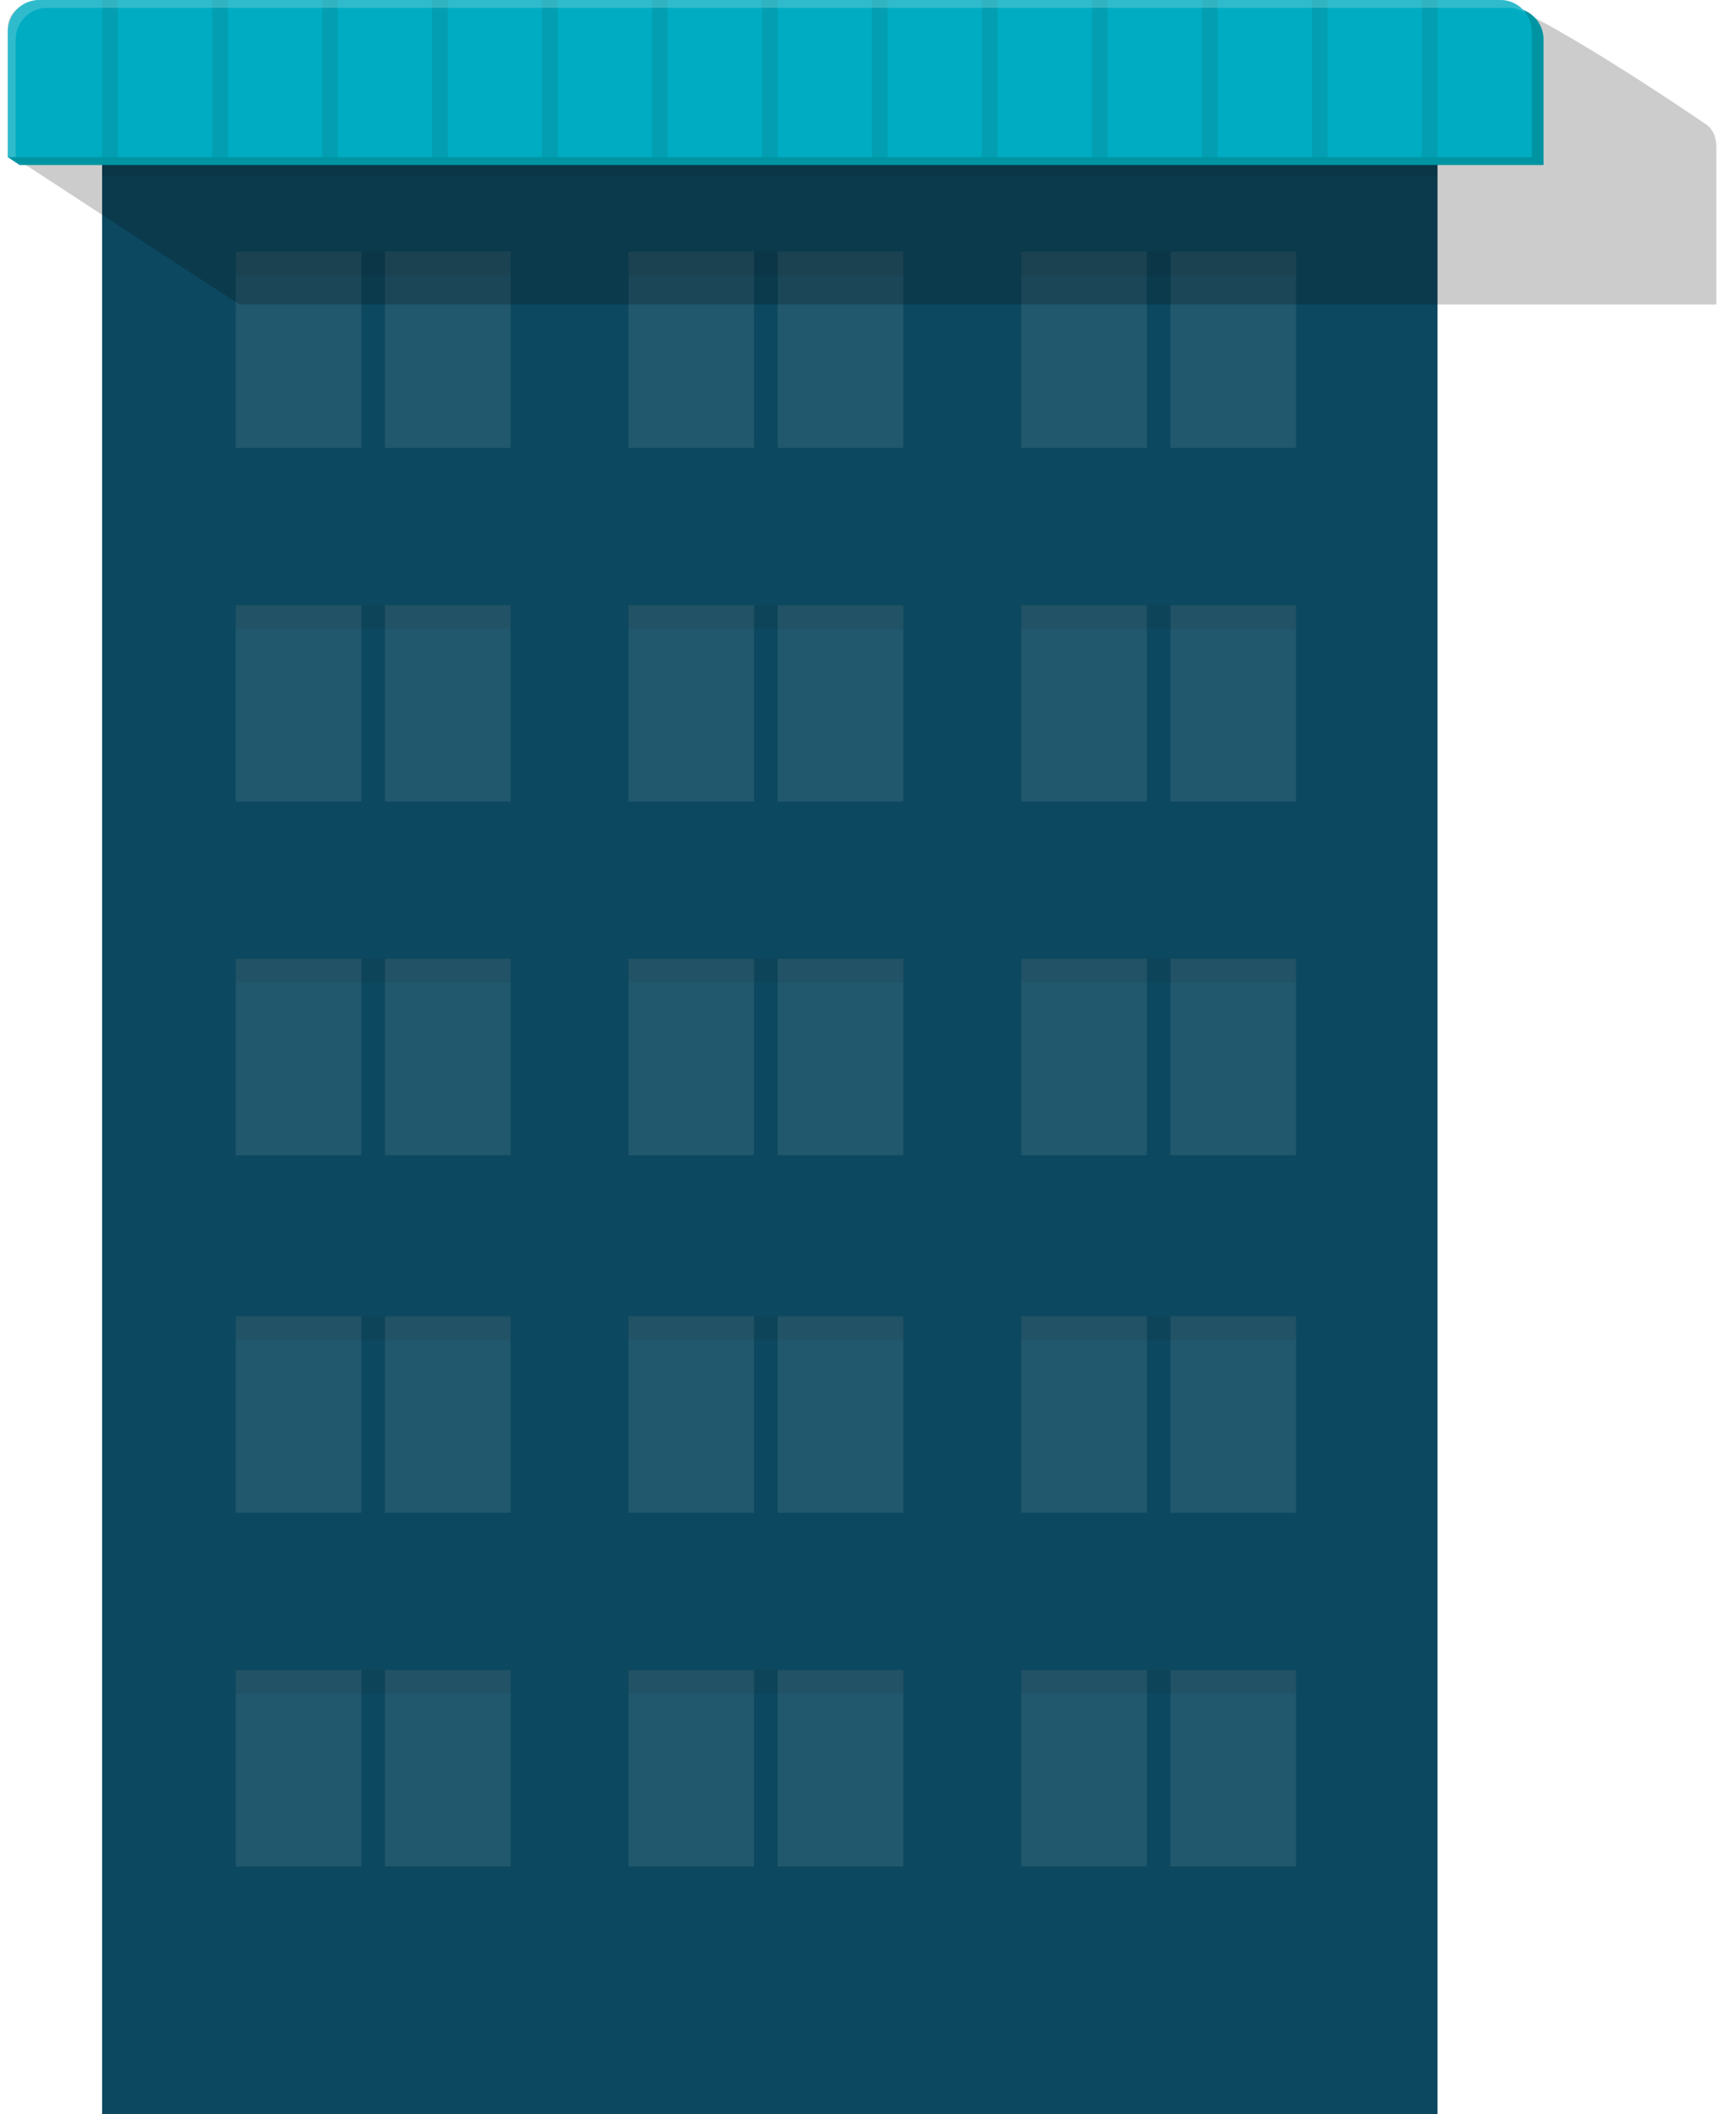 <svg id="Layer_1" xmlns="http://www.w3.org/2000/svg" viewBox="0 0 442 538"><style>.st0{fill:none}.st1{fill:#0c485f}.st2{fill:#21586d}.st3{opacity:.1}.st4{fill:#231f20}.st5{opacity:.2;enable-background:new}.st6{fill:#0094a2}.st7{fill:#00acc1}.st8{opacity:.39}.st9{fill:#78d3de}</style><path class="st0" d="M0 0h392v538H0z"/><path class="st1" d="M26 11h340v527H26z"/><path class="st2" d="M198 154h32v50h-32zM260 154h32v50h-32zM60 154h32v50H60zM160 154h32v50h-32zM298 154h32v50h-32zM98 154h32v50H98z"/><g class="st3"><path class="st4" d="M60 154h70v6H60z"/></g><g class="st3"><path class="st4" d="M160 154h70v6h-70z"/></g><g class="st3"><path class="st4" d="M260 154h70v6h-70z"/></g><path class="st2" d="M198 425h32v50h-32zM260 425h32v50h-32zM60 425h32v50H60zM160 425h32v50h-32zM298 425h32v50h-32zM98 425h32v50H98z"/><g class="st3"><path class="st4" d="M60 425h70v6H60z"/></g><g class="st3"><path class="st4" d="M160 425h70v6h-70z"/></g><g class="st3"><path class="st4" d="M260 425h70v6h-70z"/></g><g><path class="st2" d="M198 64h32v50h-32z"/></g><g><path class="st2" d="M260 64h32v50h-32z"/></g><g><path class="st2" d="M60 64h32v50H60z"/></g><g><path class="st2" d="M160 64h32v50h-32z"/></g><g><path class="st2" d="M298 64h32v50h-32z"/></g><g><path class="st2" d="M98 64h32v50H98z"/></g><g><g class="st3"><path class="st4" d="M60 64h70v6H60z"/></g><g class="st3"><path class="st4" d="M160 64h70v6h-70z"/></g><g class="st3"><path class="st4" d="M260 64h70v6h-70z"/></g></g><g><path class="st2" d="M198 244h32v50h-32z"/></g><g><path class="st2" d="M260 244h32v50h-32z"/></g><g><path class="st2" d="M60 244h32v50H60z"/></g><g><path class="st2" d="M160 244h32v50h-32z"/></g><g><path class="st2" d="M298 244h32v50h-32z"/></g><g><path class="st2" d="M98 244h32v50H98z"/></g><g><g class="st3"><path class="st4" d="M60 244h70v6H60z"/></g><g class="st3"><path class="st4" d="M160 244h70v6h-70z"/></g><g class="st3"><path class="st4" d="M260 244h70v6h-70z"/></g></g><g><path class="st2" d="M198 335h32v50h-32zM260 335h32v50h-32zM60 335h32v50H60zM160 335h32v50h-32zM298 335h32v50h-32zM98 335h32v50H98z"/><g class="st3"><path class="st4" d="M60 335h70v6H60z"/></g><g class="st3"><path class="st4" d="M160 335h70v6h-70z"/></g><g class="st3"><path class="st4" d="M260 335h70v6h-70z"/></g></g><g><g class="st3"><path class="st4" d="M26 23h340v22H26z"/></g><path class="st5" d="M69 77.5h-8L2 39V7c0-4.4 4.6-7 9-7h368c9.2 0 55.3 31.6 55.3 31.6 1.8 1.2 2.7 3.2 2.7 5.9v40H69z"/><path class="st6" d="M393 42V10c0-4.4-3.6-8-8-8H13c-4.4 0-8 3.6-8 8L2 40l3 2h388z"/><path class="st7" d="M390 40V8c0-4.4-3.6-8-8-8H10C5.6 0 2 3.6 2 8v32h388z"/><g class="st3"><path class="st4" d="M362 0h4v40h-4z"/></g><g class="st3"><path class="st4" d="M334 0h4v40h-4z"/></g><g class="st3"><path class="st4" d="M306 0h4v40h-4z"/></g><g class="st3"><path class="st4" d="M278 0h4v40h-4z"/></g><g class="st3"><path class="st4" d="M250 0h4v40h-4z"/></g><g class="st3"><path class="st4" d="M222 0h4v40h-4z"/></g><g class="st3"><path class="st4" d="M194 0h4v40h-4z"/></g><g class="st3"><path class="st4" d="M166 0h4v40h-4z"/></g><g class="st3"><path class="st4" d="M138 0h4v40h-4z"/></g><g class="st3"><path class="st4" d="M110 0h4v40h-4z"/></g><g class="st3"><path class="st4" d="M82 0h4v40h-4z"/></g><g class="st3"><path class="st4" d="M54 0h4v40h-4z"/></g><g class="st3"><path class="st4" d="M26 0h4v40h-4z"/></g></g><g class="st8"><path class="st9" d="M388.6 3.4c-1.3-.9-2.9-1.4-4.6-1.4H12c-4.4 0-8 3.6-8 8v30H2V8c0-4.4 3.6-8 8-8h372c2.7 0 5.1 1.4 6.6 3.4z"/></g></svg>